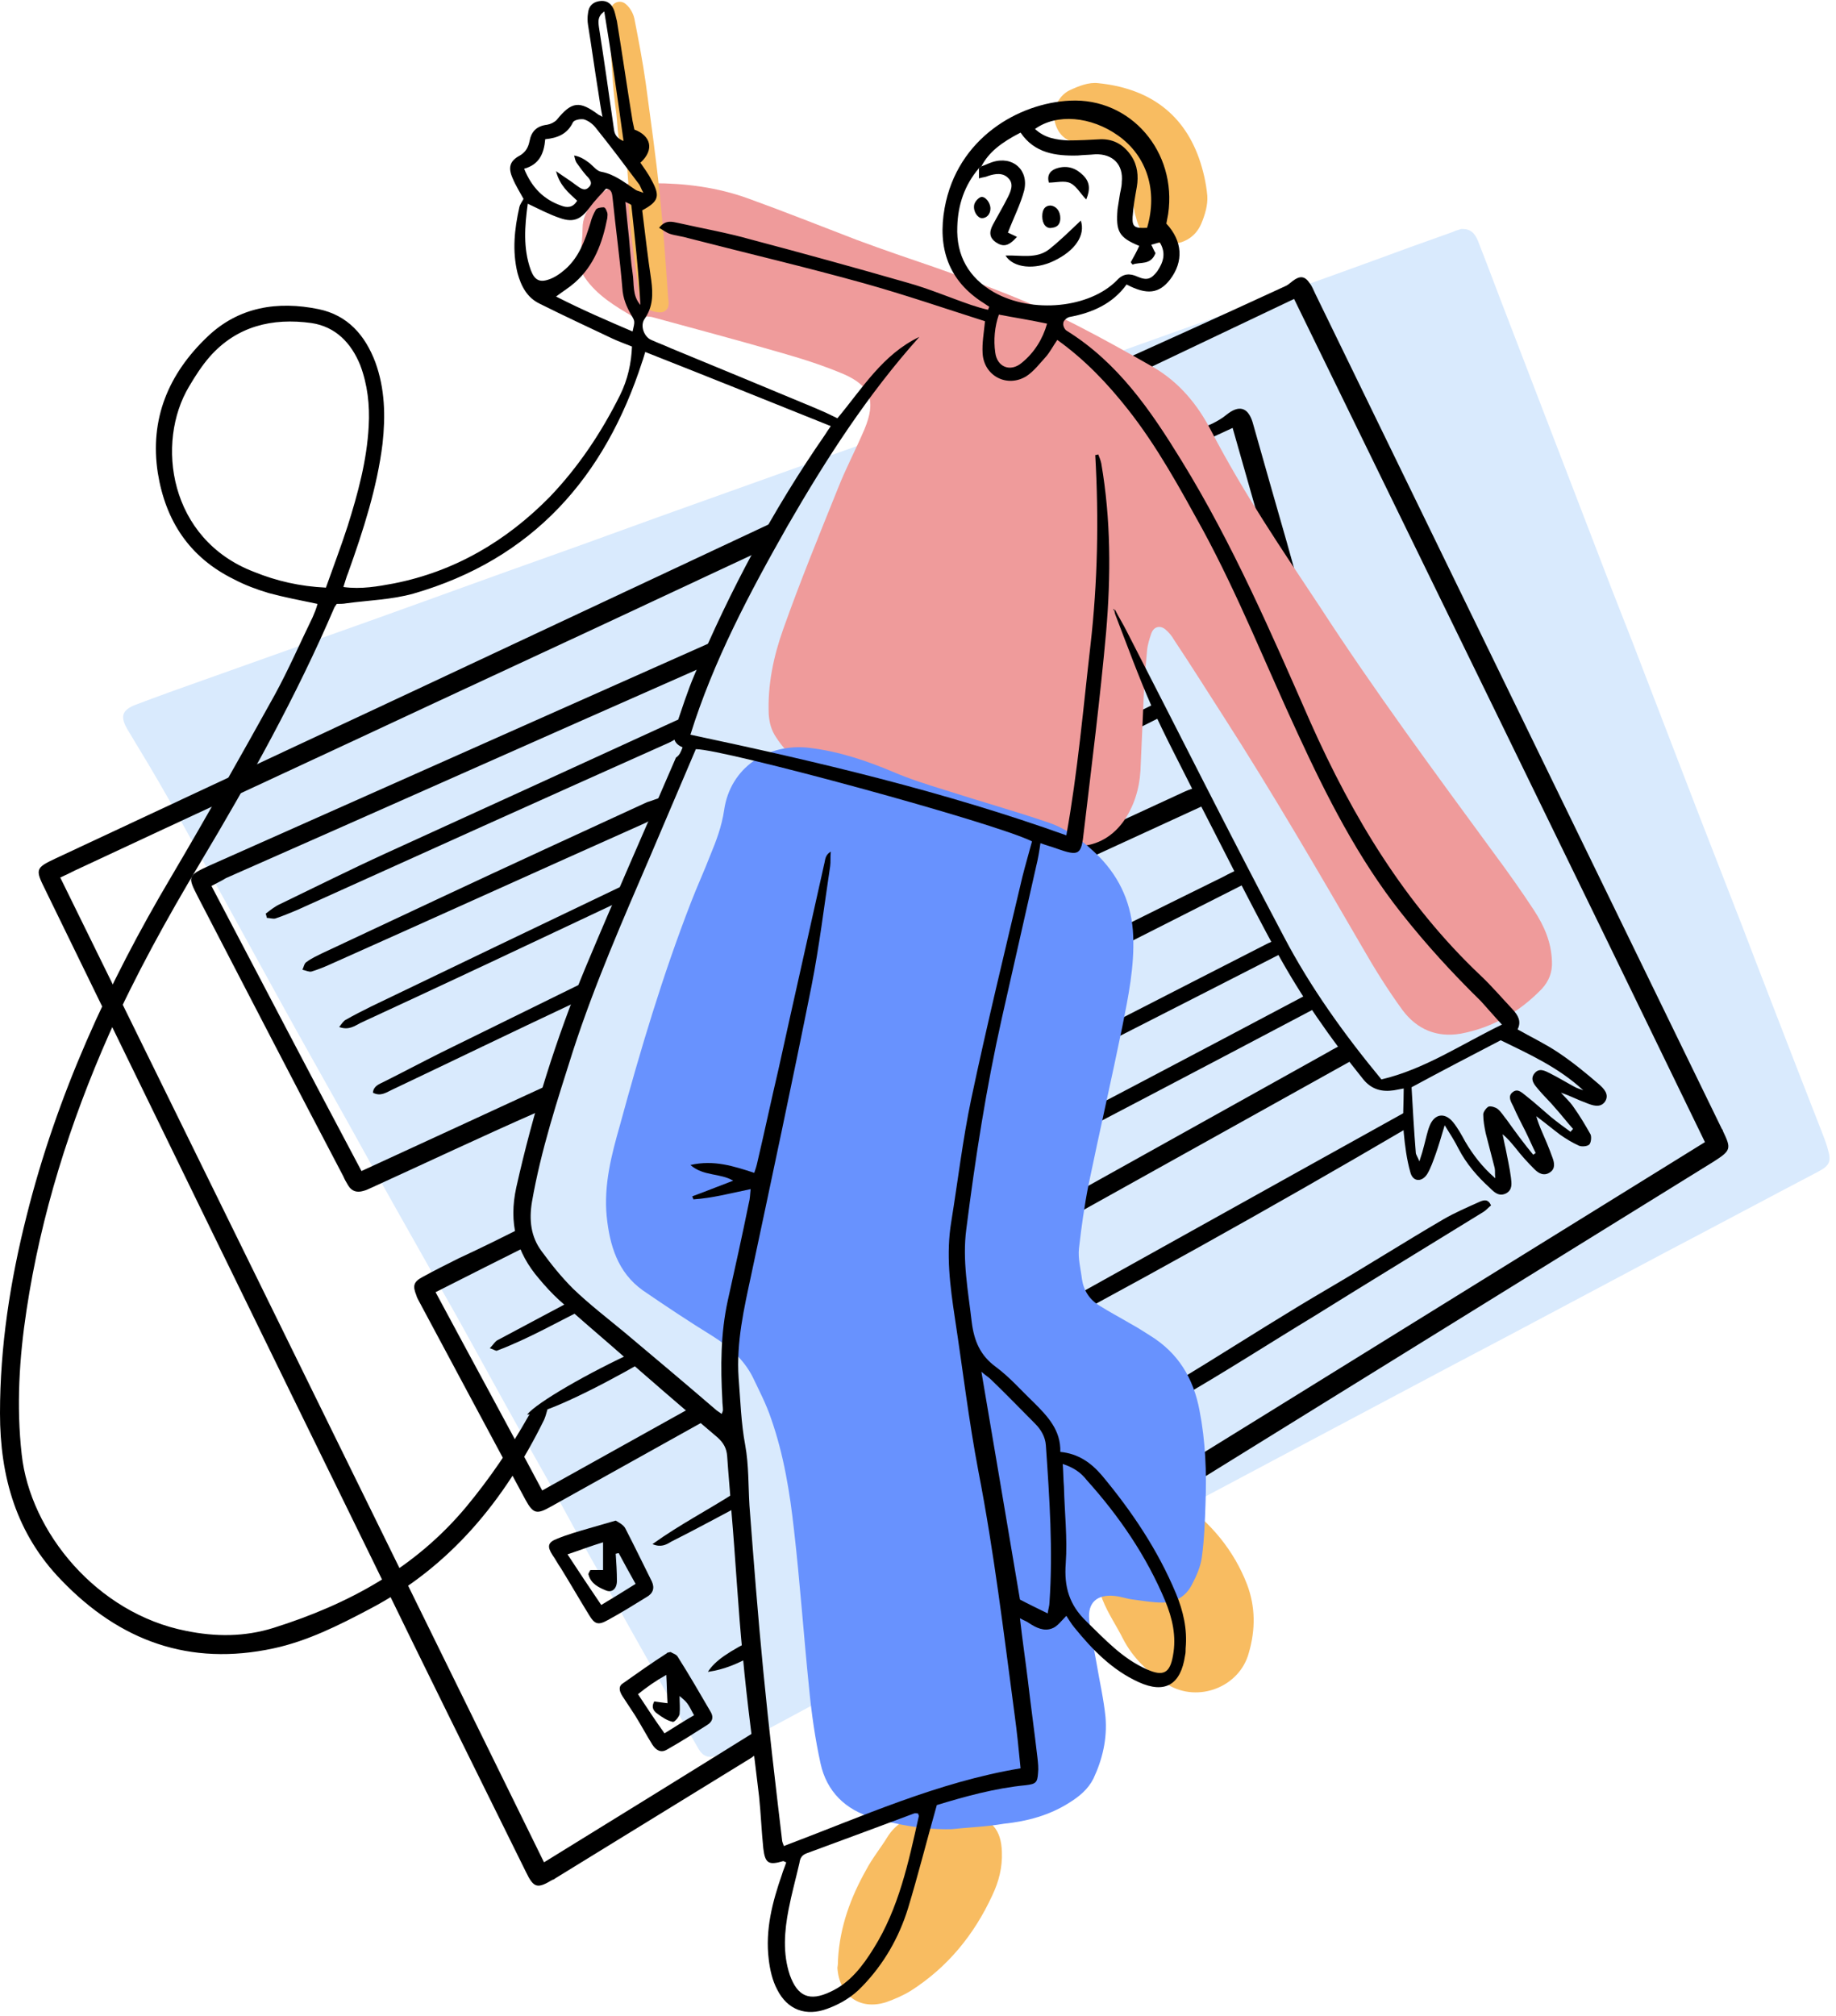 <svg width="277" height="304" viewBox="0 0 277 304" fill="none" xmlns="http://www.w3.org/2000/svg">
<path d="M220.416 34.539C221.961 34.449 222.507 35.267 222.961 36.266C224.052 39.084 225.143 41.902 226.233 44.81C228.597 50.991 230.96 57.081 233.323 63.262C236.05 70.351 238.777 77.441 241.503 84.531C243.594 90.075 245.866 95.62 247.957 101.164C250.775 108.436 253.501 115.616 256.319 122.888C258.5 128.523 260.682 134.068 262.863 139.703C265.59 146.884 268.408 154.064 271.135 161.154C272.316 164.153 273.498 167.244 274.68 170.243C275.043 171.243 275.498 172.243 275.77 173.334C276.316 175.151 276.043 175.788 274.316 176.697C266.681 180.696 259.046 184.786 251.411 188.785C244.594 192.421 237.868 195.966 231.051 199.602C225.779 202.419 220.507 205.146 215.235 207.964C207.873 211.872 200.511 215.781 193.148 219.689C185.968 223.507 178.787 227.324 171.606 231.142C164.517 234.959 157.427 238.686 150.247 242.503C142.521 246.594 134.886 250.593 127.16 254.683C121.433 257.773 115.707 260.864 109.89 263.954C109.345 264.227 108.89 264.5 108.345 264.681C106.981 265.227 106.072 264.954 105.345 263.681C103.437 260.318 101.528 257.046 99.619 253.683C96.438 248.048 93.256 242.412 90.166 236.777C87.894 232.778 85.712 228.778 83.531 224.779C80.35 219.144 77.168 213.508 74.078 207.873C71.715 203.601 69.352 199.238 66.897 194.966C63.807 189.422 60.626 183.877 57.535 178.333C55.172 174.152 52.9 169.97 50.537 165.789C47.901 161.063 45.265 156.427 42.72 151.792C40.902 148.52 39.084 145.157 37.266 141.884C33.358 134.795 29.449 127.614 25.45 120.525C23.45 116.98 21.36 113.526 19.269 110.072C18.088 108.072 18.36 107.072 20.542 106.254C23.905 104.982 27.177 103.8 30.54 102.619C39.175 99.528 47.719 96.529 56.354 93.438C65.261 90.257 74.169 86.985 83.167 83.804C90.348 81.259 97.438 78.623 104.618 76.078C116.071 71.987 127.523 67.897 138.976 63.807C146.156 61.262 153.246 58.626 160.427 56.081C170.243 52.536 180.06 49.082 189.876 45.538C197.511 42.811 205.146 40.084 212.781 37.266C214.872 36.539 217.053 35.721 219.144 34.994C219.689 34.721 220.234 34.63 220.416 34.539Z" fill="#D9EAFD"/>
<path d="M118.071 78.623C117.434 79.713 116.889 80.986 116.071 81.986C115.526 82.622 114.708 83.076 113.98 83.44C97.892 90.984 81.713 98.528 65.625 105.982C47.537 114.435 29.45 122.797 11.362 131.25C10.635 131.613 9.908 131.977 9.09 132.341C33.449 181.877 57.718 231.323 82.077 280.86C92.984 274.134 103.891 267.408 114.98 260.5C115.071 261.591 115.253 262.318 115.162 263.045C115.071 263.5 114.708 264.045 114.344 264.409C114.162 264.681 113.708 264.772 113.435 265.045C103.528 271.135 93.62 277.225 83.713 283.314C83.622 283.405 83.44 283.496 83.349 283.496C81.077 284.86 80.532 284.769 79.35 282.315C71.715 266.863 64.08 251.502 56.536 235.959C39.902 202.056 23.36 168.062 6.817 134.158C5.272 131.068 5.363 130.886 8.453 129.432C44.265 112.708 79.986 95.983 115.798 79.168C116.525 78.805 117.253 78.532 117.98 78.168C117.889 78.441 117.98 78.532 118.071 78.623Z" fill="black"/>
<path d="M195.239 45.083C183.786 50.537 178.787 52.9 167.335 58.353C167.153 57.263 165.517 57.081 165.335 56.172C166.062 55.809 165.153 56.263 165.699 55.99C176.151 51.264 183.423 47.992 193.875 43.174C194.33 42.992 194.693 42.629 195.057 42.356C196.148 41.538 196.875 41.629 197.602 42.72C197.966 43.174 198.147 43.72 198.42 44.265C218.871 86.258 239.322 128.25 259.773 170.243C259.864 170.334 259.955 170.516 259.955 170.607C261.227 173.243 261.136 173.515 258.591 175.151C229.778 192.966 201.056 210.782 172.243 228.597C171.788 228.869 171.334 229.051 170.789 229.415C170.243 228.597 169.698 227.869 168.971 226.87C198.42 208.691 227.688 190.512 257.228 172.243C236.686 129.887 215.963 87.53 195.239 45.083Z" fill="black"/>
<path d="M31.903 133.613C39.447 147.974 46.901 162.245 54.536 176.606C64.443 172.061 74.26 167.516 84.531 162.79C83.803 165.153 83.076 166.88 80.895 167.789C72.624 171.425 64.352 175.333 56.172 179.06C55.717 179.242 55.263 179.514 54.809 179.605C53.9 179.878 53.081 179.696 52.536 178.787C52.264 178.333 51.991 177.878 51.809 177.424C44.447 163.426 37.175 149.338 29.904 135.34C28.268 132.159 28.268 132.068 31.631 130.523C56.535 119.434 81.531 108.345 106.436 97.256C106.981 96.983 107.618 96.801 108.345 96.529C108.254 98.892 107.163 100.073 105.163 100.982C81.44 111.435 57.808 121.979 34.085 132.432C33.358 132.886 32.721 133.159 31.903 133.613Z" fill="black"/>
<path d="M79.805 184.604C80.168 185.604 80.35 186.331 80.713 187.331C75.805 189.785 70.897 192.239 65.716 194.875C71.079 204.873 76.442 214.69 81.804 224.779C89.803 220.325 97.62 215.962 105.8 211.418C106.255 212.145 106.709 212.872 107.254 213.69C106.982 213.872 106.527 214.145 106.073 214.417C98.438 218.689 90.712 222.961 83.077 227.233C80.986 228.415 80.441 228.324 79.259 226.143C73.897 216.235 68.625 206.328 63.262 196.33C63.08 195.966 62.898 195.693 62.808 195.33C62.262 193.966 62.353 193.33 63.717 192.603C65.534 191.603 67.352 190.694 69.17 189.785C72.715 188.149 76.169 186.422 79.805 184.604Z" fill="black"/>
<path d="M143.702 193.512C143.339 190.421 143.339 190.421 145.52 189.24C163.79 179.06 182.059 168.88 200.329 158.7C201.056 158.245 201.874 157.882 202.783 157.336C203.328 157.973 203.964 158.609 204.692 159.518C184.332 170.879 164.153 182.059 143.702 193.512Z" fill="black"/>
<path d="M185.968 64.534C182.605 66.079 179.696 67.443 176.515 68.897C176.152 68.261 175.788 67.806 175.333 67.079C177.969 65.989 180.424 64.989 182.878 63.898C183.605 63.534 184.423 63.08 185.059 62.535C186.877 61.08 188.24 61.353 188.967 63.625C190.694 69.715 192.421 75.805 194.148 81.804C196.693 90.984 199.329 100.255 201.874 109.436C202.329 111.162 202.147 111.708 200.965 112.435C200.693 112.617 200.329 112.799 199.966 112.889C199.511 113.071 199.057 113.253 198.42 113.526C197.966 112.708 197.602 111.981 197.148 111.072C197.693 110.708 198.148 110.344 198.875 109.799C194.603 94.893 190.331 79.895 185.968 64.534Z" fill="black"/>
<path d="M148.883 205.419C148.247 204.783 147.792 204.237 147.338 203.692C168.97 191.694 190.421 179.696 212.054 167.698C212.145 168.516 212.236 169.243 212.417 170.061C191.512 182.332 170.425 194.057 148.883 205.419Z" fill="black"/>
<path d="M160.427 218.235C161.517 217.508 162.517 216.78 163.608 216.235C176.242 209.691 187.967 201.601 200.238 194.421C206.146 190.967 211.872 187.331 217.78 183.877C219.507 182.877 221.416 182.059 223.234 181.241C223.87 180.969 224.507 180.787 224.961 181.787C224.597 182.059 224.234 182.514 223.779 182.786C215.235 188.058 206.691 193.239 198.238 198.511C191.33 202.692 184.604 207.055 177.606 211.054C172.697 213.872 167.607 216.326 162.608 218.962C161.79 219.416 160.972 219.78 160.427 218.235Z" fill="black"/>
<path d="M40.084 137.794C40.811 137.249 41.447 136.704 42.265 136.34C47.537 133.795 52.809 131.159 58.172 128.705C72.715 122.07 87.258 115.434 101.71 108.799C102.255 108.527 102.891 108.345 103.709 108.072C103.528 110.072 102.709 111.162 100.982 111.981C82.258 120.343 63.535 128.796 44.81 137.249C43.72 137.703 42.629 138.158 41.538 138.521C41.175 138.612 40.629 138.43 40.266 138.43C40.175 138.158 40.175 137.976 40.084 137.794Z" fill="black"/>
<path d="M99.983 120.161C99.346 122.07 98.983 123.433 97.256 124.16C81.35 131.25 65.534 138.43 49.628 145.52C48.81 145.884 47.901 146.247 46.992 146.52C46.628 146.611 46.083 146.338 45.628 146.247C45.81 145.884 45.901 145.247 46.265 145.066C46.992 144.52 47.81 144.157 48.537 143.793C59.99 138.43 71.351 133.068 82.804 127.796C87.712 125.524 92.711 123.251 97.619 120.979C98.256 120.797 98.892 120.524 99.983 120.161Z" fill="black"/>
<path d="M197.875 149.792C198.238 150.519 198.602 151.065 198.966 151.792C181.241 161.154 163.517 170.425 145.793 179.696C145.611 178.06 145.884 177.06 147.338 176.242C163.79 167.607 180.242 158.972 196.693 150.247C197.057 150.247 197.329 150.065 197.875 149.792Z" fill="black"/>
<path d="M147.974 166.971C147.883 165.244 148.247 164.244 149.519 163.608C163.517 156.518 177.424 149.338 191.33 142.248C191.603 142.157 191.876 141.975 192.239 141.884C192.603 142.43 192.966 142.975 193.512 143.702C178.423 151.428 163.335 159.063 147.974 166.971Z" fill="black"/>
<path d="M92.893 229.324C93.347 229.596 94.074 229.96 94.347 230.505C95.71 233.141 96.983 235.777 98.346 238.504C98.801 239.504 98.528 240.322 97.528 240.867C95.62 242.049 93.711 243.23 91.711 244.321C90.257 245.139 89.712 244.957 88.894 243.594C87.439 241.231 86.076 238.868 84.621 236.504C84.167 235.868 83.803 235.141 83.349 234.505C82.531 233.232 82.622 232.596 84.076 232.051C85.621 231.414 87.257 230.96 88.803 230.505C90.075 230.142 91.348 229.778 92.893 229.324ZM93.347 234.232C93.165 234.232 92.984 234.323 92.893 234.323C92.984 235.686 93.075 237.05 93.075 238.413C93.075 239.595 92.347 240.231 91.439 239.867C90.348 239.413 89.166 238.868 88.803 237.504C88.712 237.322 88.894 237.141 89.075 236.777C89.712 236.777 90.257 236.777 90.984 236.777C90.984 235.323 90.984 234.05 90.984 232.596C89.166 233.141 87.53 233.778 85.621 234.414C87.348 237.05 88.984 239.504 90.711 242.049C92.529 240.958 94.165 239.958 95.892 238.868C94.983 237.232 94.165 235.777 93.347 234.232Z" fill="black"/>
<path d="M186.695 131.159C187.059 131.886 187.422 132.522 187.877 133.25C175.333 139.612 162.881 145.884 150.429 152.246C150.247 149.338 150.247 149.247 152.519 148.156C163.245 142.793 173.97 137.431 184.696 132.159C185.332 131.795 185.968 131.523 186.695 131.159Z" fill="black"/>
<path d="M204.419 124.706C204.056 124.16 203.692 123.706 203.329 123.07C203.601 122.888 203.783 122.797 203.965 122.706C205.237 122.07 206.51 121.524 207.691 120.888C208.419 120.524 209.146 119.979 209.873 119.525C210.964 118.707 211.873 118.798 212.509 120.07C212.691 120.434 212.872 120.888 212.963 121.252C216.054 129.705 219.053 138.158 222.053 146.702C222.325 147.429 222.871 148.247 222.144 149.338C220.417 147.429 218.599 145.884 217.69 143.339C215.508 136.976 213.054 130.614 210.691 124.342C210.418 123.615 210.146 122.888 209.782 121.979C207.964 122.797 206.237 123.706 204.419 124.706Z" fill="black"/>
<path d="M101.164 249.139C101.437 249.32 102.073 249.502 102.255 249.866C103.982 252.592 105.618 255.41 107.254 258.228C107.709 259.046 107.436 259.682 106.709 260.137C104.709 261.409 102.71 262.682 100.619 263.863C99.71 264.409 98.983 263.954 98.438 263.136C97.529 261.682 96.711 260.137 95.802 258.682C95.165 257.682 94.529 256.774 93.893 255.774C93.439 255.047 93.257 254.319 93.984 253.865C96.165 252.32 98.347 250.775 100.619 249.32C100.619 249.229 100.801 249.229 101.164 249.139ZM96.256 255.501C97.62 257.592 98.892 259.5 100.255 261.409C101.892 260.409 103.255 259.5 104.709 258.682C103.709 256.774 103.709 256.774 102.528 255.774C102.528 256.774 102.619 257.592 102.528 258.501C102.437 258.955 101.801 259.682 101.528 259.682C100.71 259.5 99.983 259.046 99.256 258.501C98.71 258.137 98.165 257.592 98.71 256.592C99.347 256.683 99.892 256.774 100.71 256.864C100.619 255.501 100.619 254.229 100.528 252.592C98.892 253.501 97.62 254.41 96.256 255.501Z" fill="black"/>
<path d="M180.241 118.798C180.787 119.706 181.15 120.434 181.696 121.433C172.606 125.615 163.699 129.705 154.791 133.795C154.61 131.068 155.064 130.341 157.155 129.341C164.244 126.069 171.334 122.797 178.424 119.525C178.969 119.252 179.514 119.07 180.241 118.798Z" fill="black"/>
<path d="M95.62 132.977C95.256 134.522 94.529 135.431 93.256 136.067C80.35 142.157 67.443 148.247 54.445 154.246C53.536 154.7 52.627 155.428 51.173 154.882C51.536 154.428 51.809 153.973 52.173 153.791C53.445 153.064 54.718 152.428 55.99 151.792C68.624 145.702 81.349 139.612 94.075 133.522C94.529 133.34 94.983 133.159 95.62 132.977Z" fill="black"/>
<path d="M89.53 147.52C88.985 149.61 87.894 150.61 86.258 151.428C77.169 155.7 68.17 160.063 59.172 164.335C58.354 164.699 57.445 165.426 56.263 164.79C56.354 163.79 57.172 163.517 57.899 163.153C60.808 161.699 63.716 160.154 66.625 158.7C73.624 155.246 80.713 151.792 87.712 148.338C88.258 148.065 88.712 147.883 89.53 147.52Z" fill="black"/>
<path d="M79.532 213.327C80.986 211.509 88.894 206.964 95.892 203.783C96.256 204.146 96.711 204.51 97.165 204.873C96.983 205.146 96.983 205.328 96.892 205.419C89.348 209.782 81.622 213.417 79.532 213.327Z" fill="black"/>
<path d="M163.699 113.708C163.426 111.799 164.154 110.89 165.608 110.254C168.426 108.981 171.243 107.618 174.152 106.163C174.515 106.709 174.879 107.254 175.424 107.981C171.516 109.981 167.698 111.799 163.699 113.708Z" fill="black"/>
<path d="M88.985 196.966C84.167 199.329 79.805 201.874 74.987 203.692C74.805 203.783 74.533 203.51 73.897 203.328C74.442 202.783 74.715 202.238 75.169 202.056C78.896 200.056 82.531 198.147 86.258 196.148C87.349 195.511 87.985 196.148 88.985 196.966Z" fill="black"/>
<path d="M98.438 232.869C102.619 229.869 106.891 227.688 110.981 225.052C111.526 225.506 111.981 225.961 112.344 226.324C112.253 226.506 112.253 226.688 112.162 226.779C108.527 228.688 104.891 230.687 101.255 232.505C100.528 232.96 99.71 233.414 98.438 232.869Z" fill="black"/>
<path d="M106.8 252.138C107.891 250.411 109.981 249.048 114.162 246.957C114.889 248.775 114.889 248.957 113.344 249.775C111.344 250.866 109.345 251.774 106.8 252.138Z" fill="black"/>
<path d="M180.696 75.35C180.241 74.714 179.969 74.169 179.423 73.442C180.878 72.715 182.241 71.987 183.695 71.26C184.422 70.897 184.968 71.26 185.331 71.987C185.604 72.715 185.422 73.351 184.786 73.624C183.423 74.26 182.059 74.805 180.696 75.35Z" fill="black"/>
<path d="M169.789 97.438C170.152 98.074 170.425 98.619 170.698 99.346C168.789 100.255 167.062 101.073 165.335 101.891C164.881 100.255 165.335 99.346 166.698 98.801C167.789 98.437 168.698 97.983 169.789 97.438Z" fill="black"/>
<path d="M185.059 83.894C184.695 83.076 184.423 82.44 184.059 81.713C184.877 81.259 185.513 80.895 186.331 80.531C187.149 80.168 187.786 80.441 188.149 81.168C188.513 81.986 188.149 82.622 187.422 82.986C186.695 83.258 185.877 83.531 185.059 83.894Z" fill="black"/>
<path d="M166.335 89.803C166.699 90.439 167.062 91.075 167.517 91.802C167.062 92.075 166.699 92.257 166.153 92.529C165.971 91.62 165.881 90.802 165.699 89.984C165.971 89.894 166.153 89.894 166.335 89.803Z" fill="black"/>
<path d="M98.529 27.632C103.437 27.632 108.254 28.268 112.799 29.904C118.343 31.904 123.797 34.085 129.251 36.175C133.159 37.63 137.158 38.993 141.158 40.357C148.338 42.902 155.519 45.538 162.336 48.992C166.244 50.991 170.153 53.173 173.97 55.354C177.878 57.626 180.696 60.989 182.787 65.08C187.604 74.351 193.421 82.895 199.148 91.529C207.419 104.255 216.417 116.434 225.416 128.705C227.506 131.523 229.506 134.34 231.415 137.249C232.96 139.612 234.051 142.066 234.141 144.975C234.232 146.611 233.687 147.974 232.596 149.156C229.233 152.61 225.234 154.973 220.417 155.882C216.781 156.518 213.781 155.246 211.6 152.337C209.418 149.338 207.419 146.156 205.601 142.975C198.784 131.25 191.967 119.525 184.605 108.072C182.15 104.255 179.696 100.346 177.151 96.529C176.788 95.892 176.333 95.347 175.788 94.893C174.97 94.256 174.061 94.529 173.697 95.529C173.425 96.347 173.152 97.165 173.061 98.074C172.879 99.983 172.698 101.982 172.607 103.891C172.425 107.981 172.243 112.162 172.061 116.253C171.88 119.07 171.061 121.706 169.425 123.978C167.608 126.433 165.063 127.705 162.154 127.614C159.609 127.614 156.973 127.16 154.428 126.705C144.339 124.615 134.613 121.252 124.979 117.434C121.797 116.162 118.98 114.162 117.071 111.162C116.344 110.072 116.071 108.981 115.98 107.709C115.798 103.255 116.707 98.983 118.162 94.893C120.707 87.712 123.615 80.622 126.433 73.624C127.614 70.624 129.16 67.716 130.432 64.716C132.159 60.535 131.432 58.263 127.342 56.445C124.342 55.172 121.252 54.172 118.071 53.264C111.526 51.355 104.982 49.628 98.347 47.81C97.892 47.719 97.347 47.719 96.893 47.719C96.438 47.719 95.802 47.901 95.438 47.719C92.802 46.174 90.076 44.538 88.258 41.902C87.531 40.902 87.44 39.72 87.531 38.539C87.712 37.175 87.894 35.812 87.894 34.449C87.894 32.903 88.53 31.722 89.439 30.449C91.257 27.813 94.075 27.904 96.711 27.45C97.347 27.541 97.983 27.632 98.529 27.632Z" fill="#EF9B9B"/>
<path d="M164.88 235.505C165.153 230.96 167.335 227.415 170.97 225.87C173.515 224.779 175.969 224.961 178.242 226.506C182.695 229.687 186.149 233.778 188.149 238.959C189.422 242.322 189.422 245.776 188.422 249.229C187.058 254.41 180.787 256.865 176.151 254.047C173.333 252.32 170.97 250.138 169.425 247.139C168.425 245.139 167.153 243.321 166.335 241.231C165.608 239.322 165.335 237.413 164.88 235.505Z" fill="#F8BC61"/>
<path d="M126.433 295.494C126.705 290.586 128.341 286.132 130.705 281.951C131.614 280.224 132.886 278.679 133.886 277.043C135.068 275.134 136.885 274.043 138.976 273.771C141.43 273.407 143.793 273.043 146.338 273.589C149.61 274.316 151.065 275.952 151.156 279.315C151.247 281.587 150.701 283.769 149.701 285.859C146.975 291.768 142.975 296.676 137.431 300.221C136.249 300.948 134.977 301.493 133.704 301.948C129.705 303.22 126.614 300.948 126.342 296.767C126.433 296.221 126.433 295.858 126.433 295.494Z" fill="#F8BC61"/>
<path d="M170.879 29.086C171.061 27.45 171.152 25.905 170.152 24.45C169.334 23.178 168.243 22.269 166.698 22.178C165.517 22.087 164.426 21.814 163.244 21.724C160.972 21.451 159.699 20.451 159.154 18.451C158.7 16.815 159.518 14.543 161.336 13.634C162.699 12.998 164.244 12.361 165.698 12.543C172.879 13.271 178.333 16.724 180.878 23.814C181.514 25.632 181.968 27.541 182.15 29.54C182.241 30.904 181.787 32.449 181.241 33.721C180.332 35.903 178.242 36.994 175.788 36.812C173.606 36.63 171.97 35.267 171.425 32.903C170.97 31.54 170.97 30.358 170.879 29.086Z" fill="#F8BC61"/>
<path d="M94.438 23.269C93.075 21.814 93.257 19.36 92.984 17.088C92.529 13.998 92.348 10.907 92.166 7.817C92.075 5.726 92.166 3.636 92.166 1.545C92.166 0.454 93.529 -0.182 94.438 0.636C95.075 1.182 95.529 2 95.711 2.818C96.347 6.09 96.983 9.362 97.438 12.634C98.165 18.179 98.983 23.723 99.528 29.268C100.074 34.449 100.437 39.63 100.801 44.901C100.892 45.629 101.073 46.537 100.164 46.992C99.437 47.355 97.62 46.81 97.165 46.174C96.801 45.629 96.529 44.992 96.438 44.356C95.711 38.812 94.711 33.358 94.802 27.723C94.711 26.45 94.62 25.177 94.438 23.269Z" fill="#F8BC61"/>
<path d="M143.52 275.861C139.43 275.952 135.522 275.225 131.704 274.134C127.523 272.953 124.706 270.135 123.797 265.954C122.979 262.227 122.433 258.41 122.07 254.592C121.252 246.684 120.706 238.686 119.797 230.778C119.161 225.052 118.252 219.416 116.343 213.963C115.616 211.781 114.525 209.691 113.526 207.6C112.162 204.964 109.981 203.056 107.527 201.51C103.982 199.329 100.437 196.966 96.983 194.603C93.165 191.876 91.984 187.786 91.529 183.423C91.075 178.696 92.257 174.152 93.529 169.698C96.62 158.336 99.983 147.065 104.255 136.067C105.163 133.704 106.254 131.341 107.163 128.978C108.072 126.796 108.89 124.615 109.254 122.161C110.163 115.798 115.798 111.981 122.251 112.799C126.614 113.344 130.704 114.707 134.795 116.434C137.34 117.525 139.976 118.343 142.611 119.161C147.702 120.797 152.882 122.251 157.972 123.978C161.063 124.978 163.608 126.978 165.88 129.25C169.061 132.522 170.788 136.522 170.97 141.157C171.152 145.793 170.243 150.247 169.334 154.791C167.698 162.79 165.88 170.698 164.244 178.605C163.608 181.787 163.153 185.059 162.79 188.24C162.608 189.785 163.062 191.421 163.244 192.966C163.517 194.693 164.426 196.057 165.971 196.966C167.425 197.875 168.971 198.693 170.516 199.602C171.516 200.147 172.515 200.783 173.515 201.42C177.787 204.055 180.06 207.873 180.968 212.69C181.877 217.326 182.059 222.052 181.877 226.779C181.787 229.415 181.696 232.141 181.332 234.777C181.15 236.232 180.514 237.686 179.787 239.049C178.878 240.776 177.333 241.685 175.333 241.685C173.879 241.685 172.425 241.413 170.97 241.231C170.061 241.14 169.152 240.776 168.153 240.685C165.517 240.413 164.062 241.685 164.335 244.321C164.517 246.503 165.062 248.593 165.426 250.775C165.88 253.501 166.516 256.228 166.789 258.955C167.062 262.227 166.335 265.318 164.971 268.226C164.153 269.862 162.79 270.953 161.336 271.862C158.336 273.771 154.973 274.68 151.428 275.043C148.792 275.498 146.156 275.588 143.52 275.861Z" fill="#6892FE"/>
<path d="M102.982 112.708C101.255 111.981 101.619 110.708 101.982 109.526C102.891 106.891 103.709 104.255 104.8 101.71C110.163 88.984 116.616 76.896 124.433 65.625C124.706 65.171 124.978 64.807 125.342 64.262C116.071 60.535 106.8 56.808 97.347 53.082C97.165 53.627 97.074 54.081 96.892 54.536C91.257 71.987 80.35 84.349 62.353 89.53C59.081 90.439 55.627 90.53 52.264 90.984C51.809 91.075 51.264 91.075 50.809 91.075C50.628 91.348 50.537 91.439 50.446 91.621C44.719 104.982 37.63 117.707 30.177 130.159C25.177 138.521 20.451 147.065 16.452 155.973C10.544 169.334 6.181 183.15 3.999 197.602C2.909 204.783 2.454 212.054 3.272 219.326C4.545 231.051 14.634 243.321 28.086 245.957C32.54 246.866 36.903 246.866 41.266 245.503C52.536 241.958 62.626 236.504 70.351 227.233C73.896 222.961 76.987 218.417 79.713 213.599C80.441 212.418 81.35 211.6 82.986 211.145C82.622 212.327 82.44 213.327 82.077 214.145C76.078 226.324 67.897 236.323 55.718 242.685C51.082 245.139 46.356 247.502 41.266 248.593C28.631 251.32 18.088 247.502 9.271 238.322C2.454 231.323 0 222.689 0 213.145C0 203.056 1.545 193.148 3.999 183.423C8.544 165.244 16.27 148.338 25.814 132.25C31.176 123.16 36.357 113.98 41.447 104.8C43.538 100.982 45.265 96.983 47.174 93.075C47.446 92.439 47.719 91.802 47.901 91.075C45.265 90.53 42.902 90.075 40.538 89.439C38.721 88.894 36.994 88.257 35.267 87.349C28.631 84.076 24.996 78.623 23.814 71.351C22.541 63.171 25.45 56.354 31.267 50.809C35.994 46.265 41.902 45.356 48.083 46.628C52.445 47.537 55.081 50.537 56.627 54.627C58.081 58.626 58.172 62.716 57.717 66.897C56.899 73.533 54.809 79.986 52.536 86.349C52.264 86.985 52.082 87.712 51.809 88.53C54.536 88.894 56.99 88.439 59.444 87.985C68.624 86.167 76.35 81.622 82.895 74.987C87.258 70.442 90.712 65.261 93.529 59.626C94.711 57.263 95.256 54.718 95.347 52.264C94.438 51.9 93.438 51.536 92.439 51.082C88.803 49.355 85.076 47.628 81.44 45.81C79.532 44.901 78.623 43.174 78.077 41.175C77.259 37.812 77.623 34.539 78.35 31.267C78.441 30.813 78.805 30.358 78.986 29.995C78.441 28.995 77.805 27.995 77.35 26.904C76.623 25.268 76.896 24.268 78.441 23.451C79.35 22.905 79.713 22.178 79.895 21.269C80.168 19.815 80.986 18.997 82.531 18.815C83.076 18.724 83.622 18.451 83.985 18.088C86.258 15.27 87.439 15.179 90.257 17.27C90.348 17.361 90.53 17.361 90.893 17.633C90.621 16.27 90.439 14.997 90.257 13.816C89.712 10.453 89.257 7.09 88.712 3.727C88.621 3.181 88.621 2.545 88.712 2C88.803 1 89.348 0.364 90.348 0.182C91.348 1.26064e-05 92.075 0.364 92.529 1.273C92.802 1.818 92.893 2.545 93.075 3.181C93.893 8.18 94.62 13.27 95.438 18.27C95.529 18.724 95.62 19.088 95.711 19.542C98.165 20.451 98.801 22.541 96.62 24.541C97.165 25.359 97.801 26.177 98.256 27.086C99.619 29.54 99.437 30.358 96.892 31.722C97.347 35.267 97.71 38.721 98.256 42.265C98.528 44.356 98.528 46.265 97.256 48.083C96.529 49.082 97.165 50.809 98.256 51.264C99.255 51.718 100.255 52.082 101.255 52.536C108.527 55.536 115.798 58.535 122.979 61.535C124.069 61.989 125.069 62.444 126.342 63.08C130.068 58.626 133.159 53.445 138.703 50.809C130.886 59.535 124.615 69.261 118.798 79.35C113.071 89.439 107.618 99.71 104.164 110.799C123.433 114.889 142.339 119.343 160.881 125.978C162.608 116.343 163.426 106.8 164.517 97.347C165.608 87.803 165.789 78.259 165.244 68.624C165.426 68.624 165.608 68.534 165.699 68.534C165.88 68.988 166.062 69.442 166.153 69.897C167.607 78.35 167.607 86.803 166.88 95.347C165.971 105.436 164.699 115.435 163.517 125.433C163.153 128.978 162.79 129.159 159.427 127.978C158.7 127.705 157.973 127.523 156.973 127.16C156.791 128.432 156.609 129.523 156.336 130.614C154.61 138.249 152.883 145.884 151.156 153.519C148.792 164.062 147.156 174.606 145.793 185.331C145.157 190.058 146.066 194.693 146.611 199.42C146.974 202.238 147.883 204.419 150.247 206.146C152.337 207.691 154.064 209.691 155.973 211.509C158.063 213.599 160.063 215.69 159.972 218.962C162.699 219.235 164.608 220.598 166.244 222.507C170.789 227.96 174.697 233.778 177.424 240.322C178.514 242.958 179.151 245.685 178.878 248.593C178.878 248.957 178.878 249.32 178.787 249.684C178.151 254.047 175.788 255.501 171.788 253.683C167.789 251.865 164.79 248.775 162.063 245.412C161.608 244.867 161.245 244.23 160.881 243.685C160.154 244.412 159.518 245.321 158.7 245.594C157.518 246.048 156.336 245.503 155.246 244.776C154.882 244.503 154.519 244.412 153.882 244.049C154.246 247.321 154.7 250.32 155.064 253.32C155.518 257.228 156.064 261.136 156.518 265.045C156.609 265.863 156.7 266.681 156.609 267.408C156.518 268.862 156.246 269.044 154.791 269.226C150.065 269.68 145.52 270.953 141.339 272.225C139.794 277.679 138.521 282.769 136.976 287.859C135.613 292.222 133.34 296.221 130.068 299.584C128.614 301.13 126.796 302.22 124.797 302.947C121.615 304.129 118.798 303.129 117.252 300.039C116.525 298.675 116.162 297.039 115.98 295.494C115.434 291.04 116.525 286.859 117.98 282.678C118.161 282.042 118.434 281.497 118.616 280.86C118.343 280.769 118.252 280.678 118.161 280.678C115.98 281.315 115.434 281.042 115.162 278.77C114.889 276.134 114.798 273.589 114.526 270.953C113.708 263.863 112.708 256.864 112.071 249.775C111.344 242.503 110.981 235.141 110.344 227.87C110.163 225.143 109.89 222.325 109.708 219.598C109.617 218.417 109.163 217.599 108.254 216.781C102.891 212.236 97.528 207.6 92.257 202.965C89.621 200.692 86.985 198.42 84.349 196.057C83.258 195.057 82.258 193.966 81.35 192.876C77.896 188.876 76.714 184.423 77.896 179.06C80.441 167.698 83.894 156.609 88.348 145.884C92.802 135.249 97.438 124.797 101.982 114.253C102.528 113.889 102.709 113.435 102.982 112.708ZM104.982 112.98C102.709 118.343 100.437 123.615 98.165 128.978C93.984 138.703 89.712 148.429 86.439 158.518C84.076 165.971 81.622 173.424 80.259 181.241C79.804 183.968 80.077 186.513 81.713 188.695C83.167 190.694 84.713 192.603 86.439 194.33C88.894 196.693 91.62 198.784 94.256 200.965C98.801 204.783 103.346 208.6 107.89 212.509C108.163 212.781 108.527 212.963 108.89 213.236C108.981 212.963 109.072 212.781 109.072 212.69C109.072 212.145 108.981 211.691 108.981 211.145C108.708 206.146 108.708 201.147 109.799 196.148C110.89 191.24 111.981 186.331 112.98 181.423C113.162 180.787 113.162 180.06 113.253 179.332C110.163 179.969 107.436 180.696 104.618 180.878C104.527 180.696 104.527 180.605 104.436 180.423C106.436 179.696 108.436 178.878 110.617 178.06C108.617 176.878 106.163 177.424 104.164 175.697C107.709 174.879 110.708 175.879 113.798 176.878C113.98 176.333 114.162 175.788 114.253 175.333C115.344 170.698 116.343 165.971 117.434 161.336C119.706 150.974 122.07 140.612 124.342 130.341C124.524 129.705 124.433 128.978 125.342 128.432C125.251 129.341 125.342 129.977 125.251 130.614C124.342 136.613 123.615 142.702 122.433 148.701C119.525 163.244 116.434 177.696 113.344 192.239C112.253 197.329 111.072 202.419 111.435 207.782C111.708 211.145 111.799 214.599 112.435 217.962C112.98 220.962 112.889 224.052 113.071 227.051C113.708 235.414 114.344 243.685 115.162 252.047C115.98 260.5 116.98 268.953 117.98 277.406C117.98 277.77 118.161 278.043 118.252 278.406C130.068 273.952 141.43 268.771 153.973 266.681C153.701 263.863 153.428 261.136 153.064 258.501C151.428 246.23 149.974 234.05 147.611 221.871C146.156 214.236 145.247 206.51 144.066 198.784C143.339 193.966 142.702 189.149 143.521 184.241C144.52 178.06 145.247 171.879 146.52 165.789C148.883 154.609 151.61 143.43 154.246 132.25C154.7 130.432 155.246 128.614 155.7 126.887C150.065 124.069 109.254 112.98 104.982 112.98ZM49.173 88.621C50.264 85.531 51.446 82.44 52.445 79.35C53.991 74.442 55.354 69.442 55.627 64.262C55.809 61.08 55.445 57.99 54.354 55.081C52.991 51.718 50.628 49.264 46.992 48.719C41.084 47.901 35.721 49.173 31.631 53.809C30.449 55.172 29.449 56.717 28.541 58.263C23.451 66.716 25.45 81.35 38.357 86.258C41.72 87.621 45.265 88.439 49.173 88.621ZM138.521 273.498C138.34 273.498 138.067 273.407 137.885 273.498C132.522 275.498 127.16 277.497 121.706 279.497C120.979 279.77 120.706 280.224 120.615 280.951C120.07 283.314 119.434 285.587 118.979 287.95C118.343 291.222 118.07 294.585 119.161 297.857C120.343 301.13 122.161 301.857 125.251 300.402C128.25 299.039 130.159 296.494 131.795 293.858C135.613 287.768 137.067 280.86 138.612 273.952C138.703 273.862 138.521 273.68 138.521 273.498ZM160.336 220.78C160.427 222.052 160.427 223.143 160.518 224.234C160.608 228.051 161.063 231.96 160.79 235.777C160.518 239.322 161.336 242.049 163.881 244.503C166.698 247.23 169.334 250.138 173.061 251.774C175.515 252.865 176.515 252.32 176.969 249.684C177.515 246.775 176.878 244.049 175.788 241.413C172.97 234.687 168.88 228.688 163.972 223.234C163.063 222.052 161.972 221.325 160.336 220.78ZM158.063 243.321C158.154 242.685 158.336 242.14 158.336 241.685C158.882 233.778 158.336 225.87 157.791 217.962C157.7 216.69 157.064 215.599 156.155 214.69C153.973 212.509 151.792 210.236 149.519 208.055C149.156 207.691 148.792 207.509 148.065 206.873C150.065 218.598 151.974 229.96 153.882 241.231C155.246 241.958 156.609 242.594 158.063 243.321ZM95.438 49.991C95.802 48.446 95.802 48.446 95.256 47.537C94.529 46.265 93.984 44.992 93.893 43.447C93.529 38.993 92.893 34.539 92.439 29.995C92.348 29.268 92.348 28.541 91.439 28.45C90.621 29.358 89.712 30.267 88.984 31.267C87.712 32.994 86.621 33.63 84.531 32.903C82.895 32.358 81.35 31.54 79.623 30.722C79.168 34.085 78.895 37.448 80.077 40.72C80.622 42.175 81.35 42.629 82.713 42.175C83.622 41.902 84.531 41.266 85.258 40.629C87.349 38.811 88.257 36.266 89.075 33.63C89.257 32.903 89.53 32.267 89.894 31.631C90.075 31.358 90.621 31.267 91.075 31.267C91.348 31.267 91.53 31.813 91.621 32.085C91.711 32.358 91.621 32.631 91.621 32.903C90.893 36.63 89.621 40.084 86.712 42.629C85.894 43.356 84.985 43.901 83.894 44.719C87.803 46.719 91.621 48.355 95.438 49.991ZM79.077 25.45C80.259 28.359 82.077 30.086 84.622 30.995C85.531 31.358 86.439 31.358 87.076 30.267C85.803 29.086 84.44 27.995 83.894 25.814C85.167 26.723 86.076 27.268 86.894 27.904C87.53 28.359 88.166 28.904 88.803 28.268C89.53 27.632 88.985 26.995 88.439 26.45C87.894 25.814 87.439 25.177 86.985 24.541C86.803 24.268 86.712 23.814 86.621 23.451C87.621 23.632 88.257 24.087 88.984 24.632C89.53 25.087 90.075 25.814 90.712 25.905C92.711 26.268 94.256 27.541 95.892 28.631C96.165 28.813 96.438 28.813 97.074 29.086C96.71 28.45 96.62 28.086 96.438 27.813C94.256 24.905 92.075 21.996 89.803 19.178C89.348 18.633 88.712 18.179 88.076 17.997C87.53 17.906 86.621 18.088 86.439 18.451C85.621 20.178 84.167 20.815 82.258 20.996C82.077 23.178 81.35 24.814 79.077 25.45ZM91.166 1.727C90.166 2.454 90.257 3.181 90.348 3.999C91.166 9.18 91.893 14.361 92.62 19.451C92.711 20.36 93.166 20.905 94.075 21.269C93.166 14.725 92.257 8.271 91.166 1.727ZM94.347 30.449C94.529 32.358 94.711 34.085 94.893 35.812C95.074 37.63 95.165 39.448 95.438 41.175C95.711 42.811 95.347 44.538 96.62 45.992C96.347 40.993 95.802 35.994 95.256 30.995C95.256 30.813 94.893 30.722 94.347 30.449Z" fill="black"/>
<path d="M168.243 91.984C168.789 93.075 169.425 94.075 169.97 95.165C177.878 110.526 185.604 125.978 193.693 141.248C197.693 148.883 202.783 155.973 208.418 162.79C214.962 161.245 220.416 157.518 226.597 154.519C225.415 153.246 224.415 152.065 223.415 150.974C219.143 146.793 215.144 142.43 211.418 137.703C204.873 129.432 200.147 120.07 195.784 110.617C191.057 100.437 186.876 89.894 181.514 79.986C178.06 73.715 174.606 67.352 170.152 61.717C167.062 57.808 163.699 54.263 159.517 51.264C158.881 52.173 158.427 53.082 157.791 53.809C156.882 54.809 155.973 55.99 154.882 56.718C151.973 58.535 148.428 56.717 148.247 53.264C148.156 51.718 148.428 50.264 148.61 48.446C142.611 46.537 136.521 44.447 130.341 42.72C121.524 40.266 112.617 38.175 103.8 35.903C102.891 35.63 101.891 35.539 101.073 35.267C100.528 35.085 100.073 34.721 99.437 34.358C100.437 33.085 101.437 33.449 102.346 33.631C105.981 34.449 109.617 35.085 113.162 36.085C121.07 38.175 128.977 40.357 136.885 42.629C140.157 43.538 143.338 44.901 146.52 45.992C147.338 46.265 148.247 46.537 149.065 46.719C149.156 46.537 149.156 46.447 149.247 46.265C148.974 46.083 148.701 45.901 148.428 45.719C143.066 42.356 141.43 37.357 142.52 31.358C144.429 20.815 153.7 15.543 161.426 15.179C170.606 14.725 177.605 22.905 176.242 32.267C176.151 32.812 176.06 33.267 175.969 33.721C178.423 36.357 178.605 39.448 176.515 42.175C174.878 44.265 173.061 44.538 169.97 42.902C167.88 45.81 164.789 47.174 161.335 47.81C160.972 47.901 160.426 48.355 160.426 48.719C160.336 49.082 160.608 49.719 160.972 49.901C168.698 54.718 173.606 61.898 178.241 69.442C185.967 81.986 191.785 95.438 197.693 108.89C204.055 123.16 211.963 136.34 223.415 147.156C225.142 148.792 226.597 150.519 228.233 152.246C228.96 153.064 229.596 153.973 228.96 155.246C231.05 156.427 233.141 157.427 235.05 158.7C237.231 160.154 239.231 161.79 241.231 163.517C241.958 164.153 242.867 165.062 242.139 166.153C241.412 167.153 240.231 166.698 239.322 166.335C238.049 165.88 236.868 165.244 235.504 164.79C236.141 165.517 236.868 166.153 237.413 166.971C238.322 168.244 239.14 169.607 239.958 171.061C240.14 171.425 240.049 172.334 239.776 172.606C239.504 172.879 238.686 172.97 238.231 172.788C237.231 172.334 236.322 171.788 235.413 171.152C234.323 170.334 233.232 169.425 231.778 168.334C232.05 169.243 232.232 169.698 232.414 170.152C233.05 171.607 233.686 173.061 234.232 174.606C234.504 175.333 234.686 176.242 233.868 176.788C232.959 177.424 232.141 176.969 231.505 176.333C230.505 175.333 229.505 174.242 228.596 173.061C228.051 172.425 227.506 171.697 226.688 171.061C226.869 171.788 226.96 172.425 227.142 173.152C227.415 174.606 227.778 176.151 227.96 177.606C228.051 178.424 228.233 179.423 227.233 179.969C226.142 180.514 225.415 179.787 224.779 179.151C222.87 177.424 221.234 175.515 220.052 173.243C219.507 172.152 218.871 171.152 217.962 169.698C217.416 171.516 217.053 172.788 216.598 174.061C216.235 175.061 215.871 176.151 215.326 177.06C214.508 178.333 213.145 178.242 212.781 176.788C212.236 174.879 211.963 172.788 211.781 170.789C211.599 168.607 211.781 166.517 211.781 164.153C211.236 164.244 210.781 164.335 210.327 164.426C208.509 164.699 206.964 164.335 205.691 162.79C200.783 156.7 196.329 150.338 192.603 143.521C188.24 135.522 184.15 127.251 179.968 119.161C177.878 114.98 175.696 110.89 173.788 106.618C171.788 102.073 170.061 97.347 168.243 92.62C168.152 92.348 168.152 92.075 168.061 91.802C167.88 92.075 168.061 92.075 168.243 91.984ZM148.065 25.087C147.974 25.177 147.883 25.268 147.701 25.359C145.52 27.904 144.52 30.904 144.429 34.176C144.247 38.539 146.156 41.902 149.974 44.083C155.791 47.355 164.426 46.447 168.516 42.265C169.425 41.266 170.425 41.175 171.606 41.72C173.061 42.356 173.697 42.084 174.606 40.902C175.515 39.539 175.969 38.175 174.969 36.539C174.606 36.63 174.151 36.812 173.697 36.903C173.97 37.448 174.151 37.903 174.333 38.175C173.606 40.084 171.97 39.448 170.879 39.902C170.788 39.811 170.697 39.72 170.606 39.539C171.061 38.721 171.515 37.903 171.879 37.084C168.789 35.812 168.334 34.903 168.607 31.54C168.698 30.995 168.789 30.358 168.879 29.813C168.97 28.995 169.243 28.268 169.243 27.45C169.516 24.814 167.88 23.178 165.244 23.269C164.335 23.36 163.517 23.36 162.608 23.451C159.245 23.541 156.064 23.087 153.973 19.997C150.973 21.542 149.156 22.996 148.065 25.087ZM231.323 174.152C231.414 174.061 231.596 173.97 231.687 173.879C231.141 172.788 230.687 171.697 230.142 170.607C229.505 169.334 228.869 168.153 228.324 166.88C227.96 166.153 227.415 165.335 228.233 164.699C229.051 164.062 229.687 164.88 230.323 165.335C231.596 166.335 232.777 167.425 233.959 168.425C234.959 169.243 235.959 169.971 236.959 170.698C237.049 170.516 237.231 170.425 237.322 170.243C236.413 169.243 235.595 168.153 234.686 167.153C233.868 166.153 232.868 165.244 232.05 164.244C231.505 163.608 230.778 162.79 231.505 161.881C232.232 160.972 233.141 161.517 233.868 161.881C235.141 162.517 236.322 163.244 237.504 163.881C237.958 164.153 238.413 164.244 238.867 164.426C235.141 160.972 230.687 158.972 226.415 156.882C221.87 159.245 217.507 161.517 212.963 163.972C213.145 167.153 213.326 170.425 213.599 173.788C213.599 174.152 213.872 174.424 214.144 175.151C214.508 174.061 214.69 173.424 214.871 172.697C215.144 171.697 215.326 170.698 215.69 169.789C216.417 167.971 217.962 167.698 219.234 169.243C219.962 170.152 220.507 171.152 221.052 172.152C222.234 174.152 223.597 175.969 225.597 177.696C225.506 176.969 225.597 176.606 225.506 176.151C225.052 174.424 224.597 172.606 224.143 170.879C223.961 169.971 223.779 169.062 223.779 168.062C223.779 167.698 224.234 167.062 224.597 166.88C224.961 166.789 225.597 166.971 225.96 167.244C226.506 167.698 226.869 168.334 227.324 168.88C228.687 170.789 229.96 172.516 231.323 174.152ZM173.061 34.358C174.697 28.813 173.061 23.541 168.698 20.451C164.608 17.542 159.427 17.088 156.154 19.451C157.609 20.815 159.336 21.087 161.154 21.178C162.79 21.178 164.517 21.087 166.153 20.996C168.152 20.996 169.607 21.905 170.697 23.541C171.606 24.905 171.788 26.541 171.515 28.177C171.243 29.722 170.97 31.176 170.879 32.722C170.788 34.267 171.243 34.449 173.061 34.358ZM150.701 47.446C150.065 49.264 149.883 51.264 150.155 53.173C150.428 55.354 152.428 56.172 154.155 54.718C156.064 53.173 157.336 51.082 157.972 48.81C155.427 48.264 153.064 47.901 150.701 47.446Z" fill="black"/>
<path d="M148.065 25.087C148.611 24.905 149.156 24.632 149.701 24.45C152.792 23.451 155.246 25.632 154.519 28.722C153.973 30.813 152.973 32.722 152.065 35.085C152.246 35.176 152.883 35.448 153.428 35.721C152.155 37.175 151.337 37.266 150.247 36.539C149.338 35.903 149.156 35.085 149.792 33.903C150.519 32.54 151.337 31.177 152.065 29.722C152.519 28.813 152.973 27.723 152.155 26.904C151.337 25.995 150.156 26.177 149.065 26.541C148.701 26.723 148.247 26.723 147.702 26.904C147.702 26.268 147.702 25.814 147.702 25.359C147.883 25.268 147.974 25.177 148.065 25.087Z" fill="black"/>
<path d="M151.701 38.539C153.974 38.448 156.337 39.084 158.246 37.63C159.972 36.266 161.518 34.721 163.063 33.267C163.79 35.448 162.245 37.812 158.973 39.357C156.155 40.72 152.883 40.447 151.701 38.539Z" fill="black"/>
<path d="M163.881 30.086C163.063 29.268 162.427 28.086 161.518 27.631C160.609 27.177 159.336 27.541 158.246 27.541C157.882 26.268 158.609 25.632 159.518 25.359C161.063 24.905 162.336 25.359 163.426 26.45C164.426 27.45 164.517 28.541 163.881 30.086Z" fill="black"/>
<path d="M157.246 32.631C157.246 31.54 157.7 30.995 158.518 30.995C159.336 31.085 159.972 31.813 159.972 32.903C159.972 33.721 159.609 34.267 158.7 34.358C157.882 34.539 157.246 33.812 157.246 32.631Z" fill="black"/>
<path d="M149.429 31.449C149.429 32.267 148.883 32.903 148.156 32.903C147.52 32.903 146.793 31.904 146.975 30.904C147.066 30.449 147.52 29.904 147.974 29.722C148.611 29.54 149.429 30.54 149.429 31.449Z" fill="black"/>
</svg>
